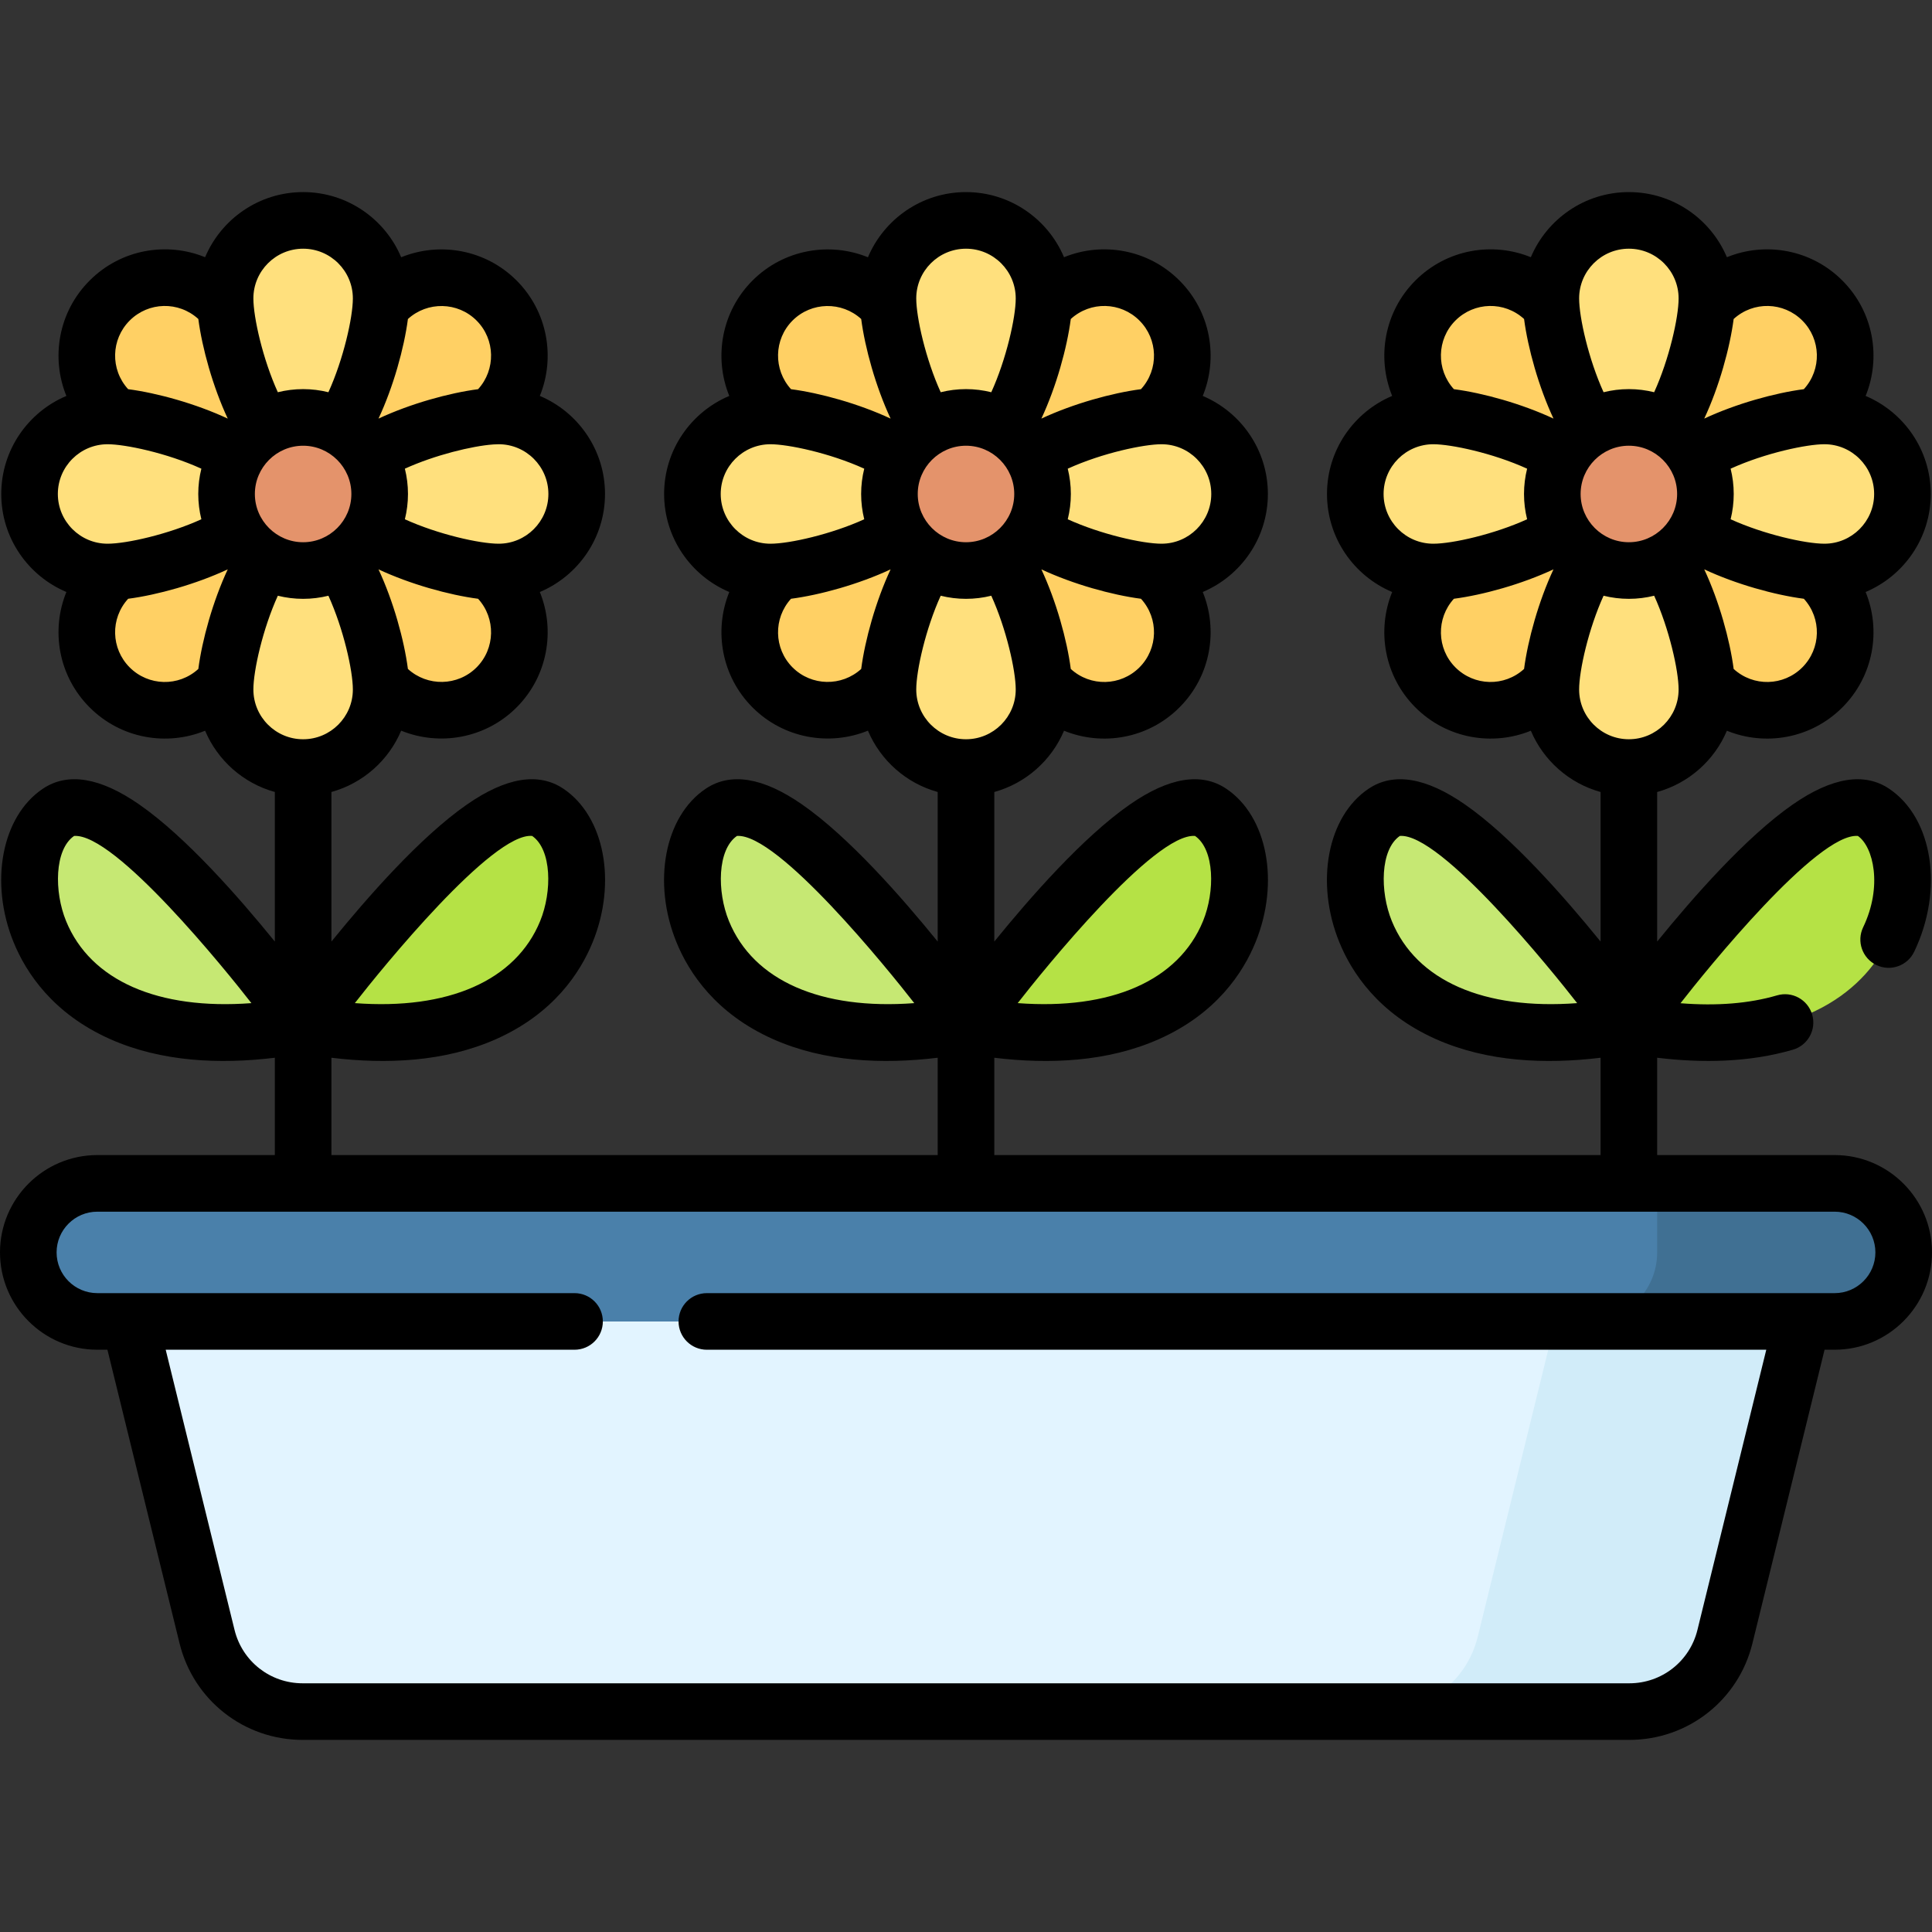<svg id="Capa_1" enable-background="new 0 0 512 512" height="512" viewBox="0 0 512 512" width="512" xmlns="http://www.w3.org/2000/svg"><rect x="0" y="0" width="512" height="512" fill="#333333" stroke="none"/><g><g><g><g><g><g><g><g><g><g><g fill="#ffd064"><path d="m102.35 182.173c-8.077-8.077-23.346-36.441-15.269-44.518s36.441 7.193 44.518 15.269c8.077 8.077 8.077 21.172 0 29.248-8.077 8.078-21.172 8.078-29.249.001z"/><path d="m29.068 108.891c8.077 8.077 36.441 23.346 44.518 15.269s-7.193-36.441-15.269-44.518-21.172-8.077-29.248 0-8.078 21.172-.001 29.249z"/></g><g fill="#ffd064"><path d="m29.068 152.925c8.077-8.077 36.441-23.346 44.518-15.269s-7.193 36.441-15.269 44.518c-8.077 8.077-21.172 8.077-29.248 0-8.078-8.078-8.078-21.173-.001-29.249z"/><path d="m102.35 79.643c-8.077 8.077-23.346 36.441-15.269 44.518s36.441-7.193 44.518-15.269 8.077-21.172 0-29.248-21.172-8.078-29.249-.001z"/></g><g fill="#ffe07d"><path d="m132.151 151.589c-11.422 0-42.276-9.259-42.276-20.682s30.854-20.682 42.276-20.682 20.682 9.259 20.682 20.682-9.259 20.682-20.682 20.682z"/><path d="m28.515 151.589c11.422 0 42.276-9.259 42.276-20.682s-30.854-20.682-42.276-20.682-20.682 9.259-20.682 20.682 9.26 20.682 20.682 20.682z"/></g><g fill="#ffe07d"><path d="m59.652 182.726c0-11.422 9.259-42.276 20.682-42.276s20.682 30.854 20.682 42.276-9.259 20.682-20.682 20.682-20.682-9.26-20.682-20.682z"/><path d="m59.652 79.09c0 11.422 9.259 42.276 20.682 42.276s20.682-30.854 20.682-42.276-9.259-20.682-20.682-20.682-20.682 9.259-20.682 20.682z"/></g><circle cx="80.333" cy="130.908" fill="#e4936b" r="20.288"/></g></g><g><path d="m80.333 271.573s48.253-67.437 64.807-56.316c17.417 11.701 9.042 70.098-64.807 56.316z" fill="#b5e245"/><path d="m80.333 271.573s-48.253-67.437-64.807-56.316c-17.416 11.701-9.041 70.098 64.807 56.316z" fill="#c6e873"/></g></g></g><g><g><g><g><g fill="#ffd064"><path d="m453.683 182.173c-8.077-8.077-23.346-36.441-15.269-44.518s36.441 7.193 44.518 15.269c8.077 8.077 8.077 21.172 0 29.248-8.077 8.078-21.172 8.078-29.249.001z"/><path d="m380.401 108.891c8.077 8.077 36.441 23.346 44.518 15.269s-7.193-36.441-15.269-44.518-21.172-8.077-29.248 0-8.077 21.172-.001 29.249z"/></g><g fill="#ffd064"><path d="m380.401 152.925c8.077-8.077 36.441-23.346 44.518-15.269s-7.193 36.441-15.269 44.518c-8.077 8.077-21.172 8.077-29.248 0-8.077-8.078-8.077-21.173-.001-29.249z"/><path d="m453.683 79.643c-8.077 8.077-23.346 36.441-15.269 44.518s36.441-7.193 44.518-15.269c8.077-8.077 8.077-21.172 0-29.248-8.077-8.078-21.172-8.078-29.249-.001z"/></g><g fill="#ffe07d"><path d="m483.485 151.589c-11.422 0-42.276-9.259-42.276-20.682s30.854-20.682 42.276-20.682 20.682 9.259 20.682 20.682-9.26 20.682-20.682 20.682z"/><path d="m379.848 151.589c11.422 0 42.276-9.259 42.276-20.682s-30.854-20.682-42.276-20.682-20.682 9.259-20.682 20.682 9.26 20.682 20.682 20.682z"/></g><g fill="#ffe07d"><path d="m410.985 182.726c0-11.422 9.259-42.276 20.682-42.276 11.422 0 20.682 30.854 20.682 42.276s-9.259 20.682-20.682 20.682-20.682-9.26-20.682-20.682z"/><path d="m410.985 79.09c0 11.422 9.259 42.276 20.682 42.276 11.422 0 20.682-30.854 20.682-42.276s-9.259-20.682-20.682-20.682-20.682 9.259-20.682 20.682z"/></g><circle cx="431.667" cy="130.908" fill="#e4936b" r="20.288"/></g></g><g><path d="m431.667 271.573s48.253-67.437 64.807-56.316c17.416 11.701 9.041 70.098-64.807 56.316z" fill="#b5e245"/><path d="m431.667 271.573s-48.253-67.437-64.807-56.316c-17.417 11.701-9.042 70.098 64.807 56.316z" fill="#c6e873"/></g></g></g></g><g><g><g><g><g fill="#ffd064"><path d="m278.017 182.173c-8.077-8.077-23.346-36.441-15.269-44.518s36.441 7.193 44.518 15.269c8.077 8.077 8.077 21.172 0 29.248-8.078 8.078-21.173 8.078-29.249.001z"/><path d="m204.735 108.891c8.077 8.077 36.441 23.346 44.518 15.269s-7.193-36.441-15.269-44.518c-8.077-8.077-21.172-8.077-29.248 0-8.078 8.077-8.078 21.172-.001 29.249z"/></g><g fill="#ffd064"><path d="m204.735 152.925c8.077-8.077 36.441-23.346 44.518-15.269s-7.193 36.441-15.269 44.518c-8.077 8.077-21.172 8.077-29.248 0-8.078-8.078-8.078-21.173-.001-29.249z"/><path d="m278.017 79.643c-8.077 8.077-23.346 36.441-15.269 44.518s36.441-7.193 44.518-15.269 8.077-21.172 0-29.248-21.173-8.078-29.249-.001z"/></g><g fill="#ffe07d"><path d="m307.818 151.589c-11.422 0-42.276-9.259-42.276-20.682s30.854-20.682 42.276-20.682 20.682 9.259 20.682 20.682-9.26 20.682-20.682 20.682z"/><path d="m204.182 151.589c11.422 0 42.276-9.259 42.276-20.682s-30.854-20.682-42.276-20.682-20.682 9.259-20.682 20.682 9.26 20.682 20.682 20.682z"/></g><g fill="#ffe07d"><path d="m235.318 182.726c0-11.422 9.259-42.276 20.682-42.276s20.682 30.854 20.682 42.276-9.259 20.682-20.682 20.682-20.682-9.26-20.682-20.682z"/><path d="m235.318 79.09c0 11.422 9.259 42.276 20.682 42.276s20.682-30.854 20.682-42.276-9.26-20.682-20.682-20.682-20.682 9.259-20.682 20.682z"/></g><circle cx="256" cy="130.908" fill="#e4936b" r="20.288"/></g></g><g><path d="m256 271.573s48.253-67.437 64.807-56.316c17.416 11.701 9.042 70.098-64.807 56.316z" fill="#b5e245"/><path d="m256 271.573s-48.253-67.437-64.807-56.316c-17.416 11.701-9.042 70.098 64.807 56.316z" fill="#c6e873"/></g></g></g></g></g><g><path d="m431.807 453.592h-351.614c-12.002 0-22.453-8.194-25.317-19.85l-25.174-102.463h452.596l-25.175 102.464c-2.863 11.655-13.314 19.849-25.316 19.849z" fill="#e2f4ff"/><path d="m416.798 331.279-25.175 102.464c-2.864 11.655-13.315 19.849-25.317 19.849h65.5c12.002 0 22.453-8.194 25.317-19.849l25.175-102.464z" fill="#d1ecf9"/><path d="m486.206 350.195h-460.412c-10.104 0-18.294-8.191-18.294-18.294 0-10.104 8.191-18.294 18.294-18.294h460.411c10.104 0 18.294 8.191 18.294 18.294.001 10.104-8.19 18.294-18.293 18.294z" fill="#365e7d"/><path d="m486.206 313.607h-47.039v18.294c0 10.104-8.191 18.294-18.294 18.294h65.333c10.104 0 18.294-8.191 18.294-18.294 0-10.104-8.191-18.294-18.294-18.294z" fill="#99b7bf"/></g><path d="m486.206 350.195h-460.412c-10.104 0-18.294-8.191-18.294-18.294 0-10.104 8.191-18.294 18.294-18.294h460.411c10.104 0 18.294 8.191 18.294 18.294.001 10.104-8.19 18.294-18.293 18.294z" fill="#4a80aa"/><path d="m486.206 313.607h-47.039v18.294c0 10.104-8.191 18.294-18.294 18.294h65.333c10.104 0 18.294-8.191 18.294-18.294 0-10.104-8.191-18.294-18.294-18.294z" fill="#407093"/></g></g><path d="m486.206 306.107h-47.039v-25.794c11.899 1.434 24.398 1.258 35.988-2.138 3.976-1.165 6.254-5.331 5.089-9.306-1.164-3.974-5.328-6.255-9.306-5.088-7.368 2.159-15.938 2.854-25.59 2.085 6.682-8.592 36.249-45.223 47.013-44.335 4.1 2.854 6.601 13.368 1.393 24.205-1.794 3.733-.223 8.214 3.511 10.008 3.732 1.794 8.215.223 10.009-3.511 7.896-16.428 4.988-35.405-6.617-43.202-6.599-4.433-15.201-3.028-25.57 4.173-12.378 8.597-26.393 24.586-35.919 36.319v-39.636c8.347-2.308 15.154-8.362 18.478-16.238 10.057 4.108 22.217 2.2 30.59-6.173 8.356-8.355 10.287-20.519 6.173-30.591 10.13-4.276 17.259-14.309 17.259-25.978 0-11.668-7.129-21.702-17.259-25.978 4.108-10.057 2.2-22.217-6.172-30.591-8.364-8.363-20.528-10.283-30.591-6.172-4.276-10.13-14.31-17.259-25.978-17.259s-21.702 7.129-25.978 17.259c-10.053-4.107-22.213-2.206-30.592 6.172-8.254 8.254-10.306 20.397-6.159 30.586-10.137 4.272-17.271 14.31-17.271 25.983s7.135 21.71 17.271 25.983c-4.147 10.189-2.094 22.332 6.16 30.586 8.365 8.366 20.529 10.282 30.591 6.173 3.324 7.876 10.131 13.93 18.478 16.238v39.637c-9.535-11.745-23.55-27.729-35.919-36.32-10.37-7.201-18.972-8.604-25.57-4.173-10.897 7.322-14.217 24.828-7.72 40.722 3.254 7.961 10.344 18.875 25.639 25.657 13.524 5.996 28.927 6.677 43.57 4.906v25.792h-160.668v-25.792c14.595 1.766 30.017 1.103 43.57-4.906 15.295-6.782 22.385-17.696 25.639-25.657 6.497-15.894 3.178-33.4-7.72-40.722-6.599-4.433-15.201-3.028-25.57 4.173-12.378 8.597-26.393 24.586-35.919 36.319v-39.636c8.347-2.308 15.154-8.362 18.478-16.238 10.057 4.108 22.217 2.201 30.589-6.172 8.356-8.355 10.287-20.518 6.173-30.59 10.131-4.275 17.26-14.309 17.26-25.978s-7.129-21.703-17.26-25.978c4.108-10.057 2.2-22.217-6.172-30.59-8.364-8.363-20.529-10.283-30.591-6.172-4.276-10.13-14.31-17.259-25.978-17.259-11.673 0-21.71 7.135-25.983 17.272-10.189-4.147-22.332-2.094-30.587 6.16-8.254 8.254-10.306 20.397-6.159 30.586-10.135 4.27-17.27 14.307-17.27 25.98s7.135 21.71 17.271 25.983c-4.147 10.189-2.094 22.332 6.16 30.586 8.265 8.265 20.406 10.302 30.585 6.16 3.322 7.882 10.131 13.942 18.483 16.251v39.636c-9.542-11.753-23.55-27.728-35.919-36.319-10.369-7.201-18.972-8.606-25.57-4.173-10.897 7.322-14.217 24.828-7.72 40.722 3.254 7.961 10.344 18.875 25.639 25.657 13.524 5.996 28.927 6.677 43.57 4.906v25.792h-160.666v-25.792c14.595 1.766 30.017 1.103 43.57-4.906 15.295-6.782 22.385-17.696 25.639-25.657 6.497-15.894 3.178-33.4-7.72-40.722-6.599-4.433-15.201-3.028-25.57 4.173-12.366 8.589-26.379 24.568-35.919 36.32v-39.637c8.351-2.309 15.161-8.369 18.483-16.251 10.179 4.143 22.323 2.103 30.586-6.16 8.253-8.254 10.306-20.395 6.159-30.585 10.137-4.272 17.272-14.31 17.272-25.983s-7.135-21.71-17.271-25.983c4.147-10.189 2.094-22.331-6.16-30.586-8.254-8.254-20.395-10.306-30.585-6.159-4.272-10.137-14.31-17.272-25.983-17.272-11.668 0-21.702 7.128-25.978 17.259-10.057-4.108-22.217-2.201-30.59 6.172-8.356 8.355-10.287 20.518-6.173 30.59-10.13 4.275-17.259 14.309-17.259 25.978s7.129 21.703 17.26 25.978c-4.108 10.057-2.2 22.217 6.172 30.59 8.364 8.363 20.528 10.283 30.59 6.172 3.324 7.876 10.131 13.93 18.478 16.238v39.636c-9.542-11.753-23.55-27.728-35.919-36.319-10.369-7.201-18.972-8.606-25.57-4.173-10.897 7.322-14.217 24.828-7.72 40.722 3.254 7.961 10.344 18.875 25.639 25.657 13.524 5.996 28.927 6.677 43.57 4.906v25.792h-47.04c-14.223 0-25.794 11.571-25.794 25.794s11.571 25.794 25.794 25.794h2.676l19.124 77.836c3.697 15.049 17.103 25.56 32.6 25.56h351.613c15.497 0 28.902-10.511 32.6-25.56l19.124-77.837h2.676c14.223 0 25.794-11.571 25.794-25.794-.001-14.222-11.572-25.793-25.795-25.793zm-54.539-162.411c-7.047 0-12.788-5.755-12.788-12.788 0-7.054 5.761-12.788 12.788-12.788 7.042 0 12.787 5.755 12.787 12.788 0 7.041-5.749 12.788-12.787 12.788zm45.961 33.174c-4.969 4.97-12.96 5.187-18.19.408-1.01-7.719-3.854-17.961-7.796-26.396 8.435 3.942 18.677 6.787 26.396 7.796 4.777 5.231 4.561 13.222-.41 18.192zm5.856-32.781c-5.027 0-16.105-2.496-24.852-6.48.534-2.148.822-4.391.822-6.702s-.288-4.554-.822-6.702c9.239-4.208 20.252-6.48 24.852-6.48 7.269 0 13.182 5.913 13.182 13.182s-5.913 13.182-13.182 13.182zm-5.855-59.143c4.931 4.931 5.221 12.916.408 18.191-7.719 1.009-17.961 3.853-26.396 7.796 3.943-8.435 6.787-18.676 7.796-26.396 5.231-4.778 13.221-4.562 18.192.409zm-45.962-19.038c7.269 0 13.182 5.913 13.182 13.182 0 5.027-2.496 16.104-6.479 24.852-2.148-.534-4.392-.822-6.702-.822-2.311 0-4.555.288-6.703.822-3.983-8.747-6.479-19.825-6.479-24.852-.001-7.269 5.912-13.182 13.181-13.182zm-45.963 19.038c4.961-4.961 12.95-5.196 18.192-.408 1.01 7.719 3.854 17.96 7.796 26.394-8.434-3.942-18.674-6.786-26.394-7.796-4.714-5.165-4.588-13.195.406-18.19zm-5.855 32.78c4.599 0 15.635 2.282 24.853 6.479-.534 2.148-.822 4.392-.822 6.703s.288 4.555.822 6.703c-8.748 3.983-19.825 6.479-24.853 6.479-7.269 0-13.182-5.913-13.182-13.182s5.913-13.182 13.182-13.182zm5.856 59.144c-4.996-4.996-5.121-13.028-.407-18.192 7.719-1.01 17.96-3.853 26.394-7.796-3.942 8.434-6.786 18.675-7.796 26.395-5.23 4.78-13.222 4.562-18.191-.407zm32.78 5.856c0-5.027 2.495-16.105 6.479-24.853 2.148.534 4.392.822 6.703.822s4.554-.288 6.702-.822c3.983 8.748 6.479 19.826 6.479 24.852 0 7.269-5.913 13.182-13.182 13.182s-13.181-5.912-13.181-13.181zm-49.642 61.351c-3.188-7.8-3.088-18.941 2.129-22.546 10.775-.882 40.348 35.767 46.991 44.307-24.664 1.86-42.644-5.916-49.12-21.761zm-52.148-22.547c5.218 3.604 5.318 14.746 2.129 22.546-6.478 15.847-24.442 23.625-49.122 21.761 6.679-8.587 36.168-45.129 46.993-44.307zm-60.695-77.834c-7.054 0-12.788-5.761-12.788-12.788 0-7.04 5.748-12.788 12.788-12.788 7.071 0 12.788 5.779 12.788 12.788 0 7.053-5.761 12.788-12.788 12.788zm45.961 33.174c-4.969 4.97-12.96 5.187-18.19.408-1.01-7.719-3.854-17.961-7.796-26.396 8.434 3.942 18.676 6.786 26.396 7.796 4.777 5.231 4.561 13.222-.41 18.192zm5.857-32.781c-5.027 0-16.105-2.496-24.852-6.479.534-2.148.822-4.392.822-6.702s-.288-4.555-.822-6.702c9.239-4.207 20.252-6.479 24.852-6.479 7.269 0 13.182 5.913 13.182 13.182s-5.913 13.18-13.182 13.18zm-5.856-59.143c4.931 4.931 5.221 12.917.408 18.191-7.719 1.009-17.96 3.853-26.394 7.795 3.942-8.435 6.786-18.676 7.795-26.395 5.231-4.777 13.22-4.562 18.191.409zm-45.962-19.038c7.269 0 13.182 5.913 13.182 13.182 0 5.026-2.495 16.104-6.479 24.852-2.148-.534-4.392-.822-6.703-.822s-4.555.288-6.703.822c-3.984-8.748-6.479-19.826-6.479-24.852 0-7.269 5.913-13.182 13.182-13.182zm-45.963 19.038c4.998-4.995 13.028-5.121 18.192-.408 1.009 7.719 3.853 17.96 7.795 26.395-8.434-3.942-18.674-6.786-26.393-7.795-4.714-5.167-4.588-13.197.406-18.192zm-5.855 32.78c4.595 0 15.634 2.281 24.853 6.479-.534 2.148-.822 4.392-.822 6.703s.288 4.555.822 6.703c-8.748 3.983-19.825 6.479-24.853 6.479-7.269 0-13.182-5.913-13.182-13.182s5.913-13.182 13.182-13.182zm5.856 59.144c-4.996-4.996-5.121-13.028-.407-18.192 7.719-1.01 17.959-3.853 26.394-7.795-3.942 8.434-6.786 18.675-7.795 26.394-5.167 4.712-13.197 4.588-18.192-.407zm32.78 5.856c0-5.026 2.495-16.104 6.479-24.853 2.148.534 4.392.822 6.703.822s4.554-.288 6.702-.822c3.983 8.748 6.479 19.826 6.479 24.852 0 7.269-5.913 13.182-13.182 13.182s-13.181-5.912-13.181-13.181zm-49.642 61.351c-3.189-7.801-3.089-18.942 2.129-22.546 10.835-.789 40.206 35.583 46.991 44.307-24.664 1.86-42.644-5.916-49.12-21.761zm-52.148-22.547c5.218 3.604 5.318 14.746 2.129 22.546-6.477 15.847-24.449 23.625-49.12 21.761 7.15-9.193 36.49-45.279 46.991-44.307zm-60.695-77.834c-7.019 0-12.788-5.73-12.788-12.788 0-7.018 5.728-12.788 12.788-12.788 7.019 0 12.788 5.727 12.788 12.788s-5.77 12.788-12.788 12.788zm45.963 33.173c-4.995 4.994-13.026 5.122-18.193.407-1.01-7.72-3.853-17.96-7.795-26.394 8.434 3.942 18.674 6.786 26.394 7.796 4.714 5.166 4.588 13.197-.406 18.191zm5.855-32.78c-5.027 0-16.105-2.496-24.853-6.479.534-2.148.822-4.392.822-6.703s-.288-4.555-.822-6.703c7.972-3.63 17.865-6.019 23.365-6.415l.069-.006c.51-.035.991-.058 1.418-.058 7.269 0 13.182 5.913 13.182 13.182s-5.912 13.182-13.181 13.182zm-5.856-59.143c4.995 4.995 5.121 13.026.407 18.192-7.719 1.01-17.96 3.854-26.394 7.796 3.942-8.434 6.786-18.675 7.796-26.394 5.165-4.714 13.195-4.59 18.191.406zm-45.962-19.038c7.269 0 13.182 5.913 13.182 13.182 0 5.027-2.495 16.105-6.479 24.852-2.148-.534-4.392-.822-6.703-.822s-4.554.288-6.702.822c-3.983-8.747-6.479-19.825-6.479-24.852-.001-7.269 5.912-13.182 13.181-13.182zm-45.961 19.038c4.967-4.968 12.96-5.188 18.19-.41 1.009 7.719 3.854 17.962 7.796 26.397-8.434-3.942-18.676-6.786-26.396-7.796-4.777-5.23-4.561-13.221.41-18.191zm-5.857 32.78c4.6 0 15.635 2.282 24.852 6.479-.534 2.148-.822 4.392-.822 6.702s.288 4.555.822 6.702c-8.747 3.983-19.825 6.479-24.852 6.479-7.269 0-13.182-5.913-13.182-13.182s5.913-13.18 13.182-13.18zm5.856 59.143c-4.971-4.971-5.185-12.96-.407-18.191 7.72-1.01 17.961-3.854 26.395-7.796-3.943 8.435-6.787 18.677-7.796 26.396-5.232 4.778-13.221 4.562-18.192-.409zm32.78 5.857c0-5.027 2.496-16.105 6.479-24.852 2.148.534 4.392.822 6.702.822 2.311 0 4.555-.288 6.703-.822 3.983 8.747 6.479 19.825 6.479 24.853 0 7.269-5.913 13.182-13.182 13.182s-13.181-5.914-13.181-13.183zm-49.642 61.351c-3.189-7.801-3.089-18.942 2.129-22.546 10.835-.789 40.206 35.583 46.991 44.307-24.664 1.86-42.644-5.916-49.12-21.761zm468.697 98.618h-298.88c-4.143 0-7.5 3.358-7.5 7.5s3.357 7.5 7.5 7.5h280.759l-18.245 74.258c-2.045 8.324-9.461 14.138-18.033 14.138h-351.614c-8.572 0-15.988-5.814-18.033-14.139l-18.245-74.258h108.347c4.143 0 7.5-3.358 7.5-7.5s-3.357-7.5-7.5-7.5h-126.468c-5.952 0-10.794-4.842-10.794-10.794s4.842-10.794 10.794-10.794h460.412c5.952 0 10.794 4.842 10.794 10.794 0 5.953-4.842 10.795-10.794 10.795z"/></g></svg>